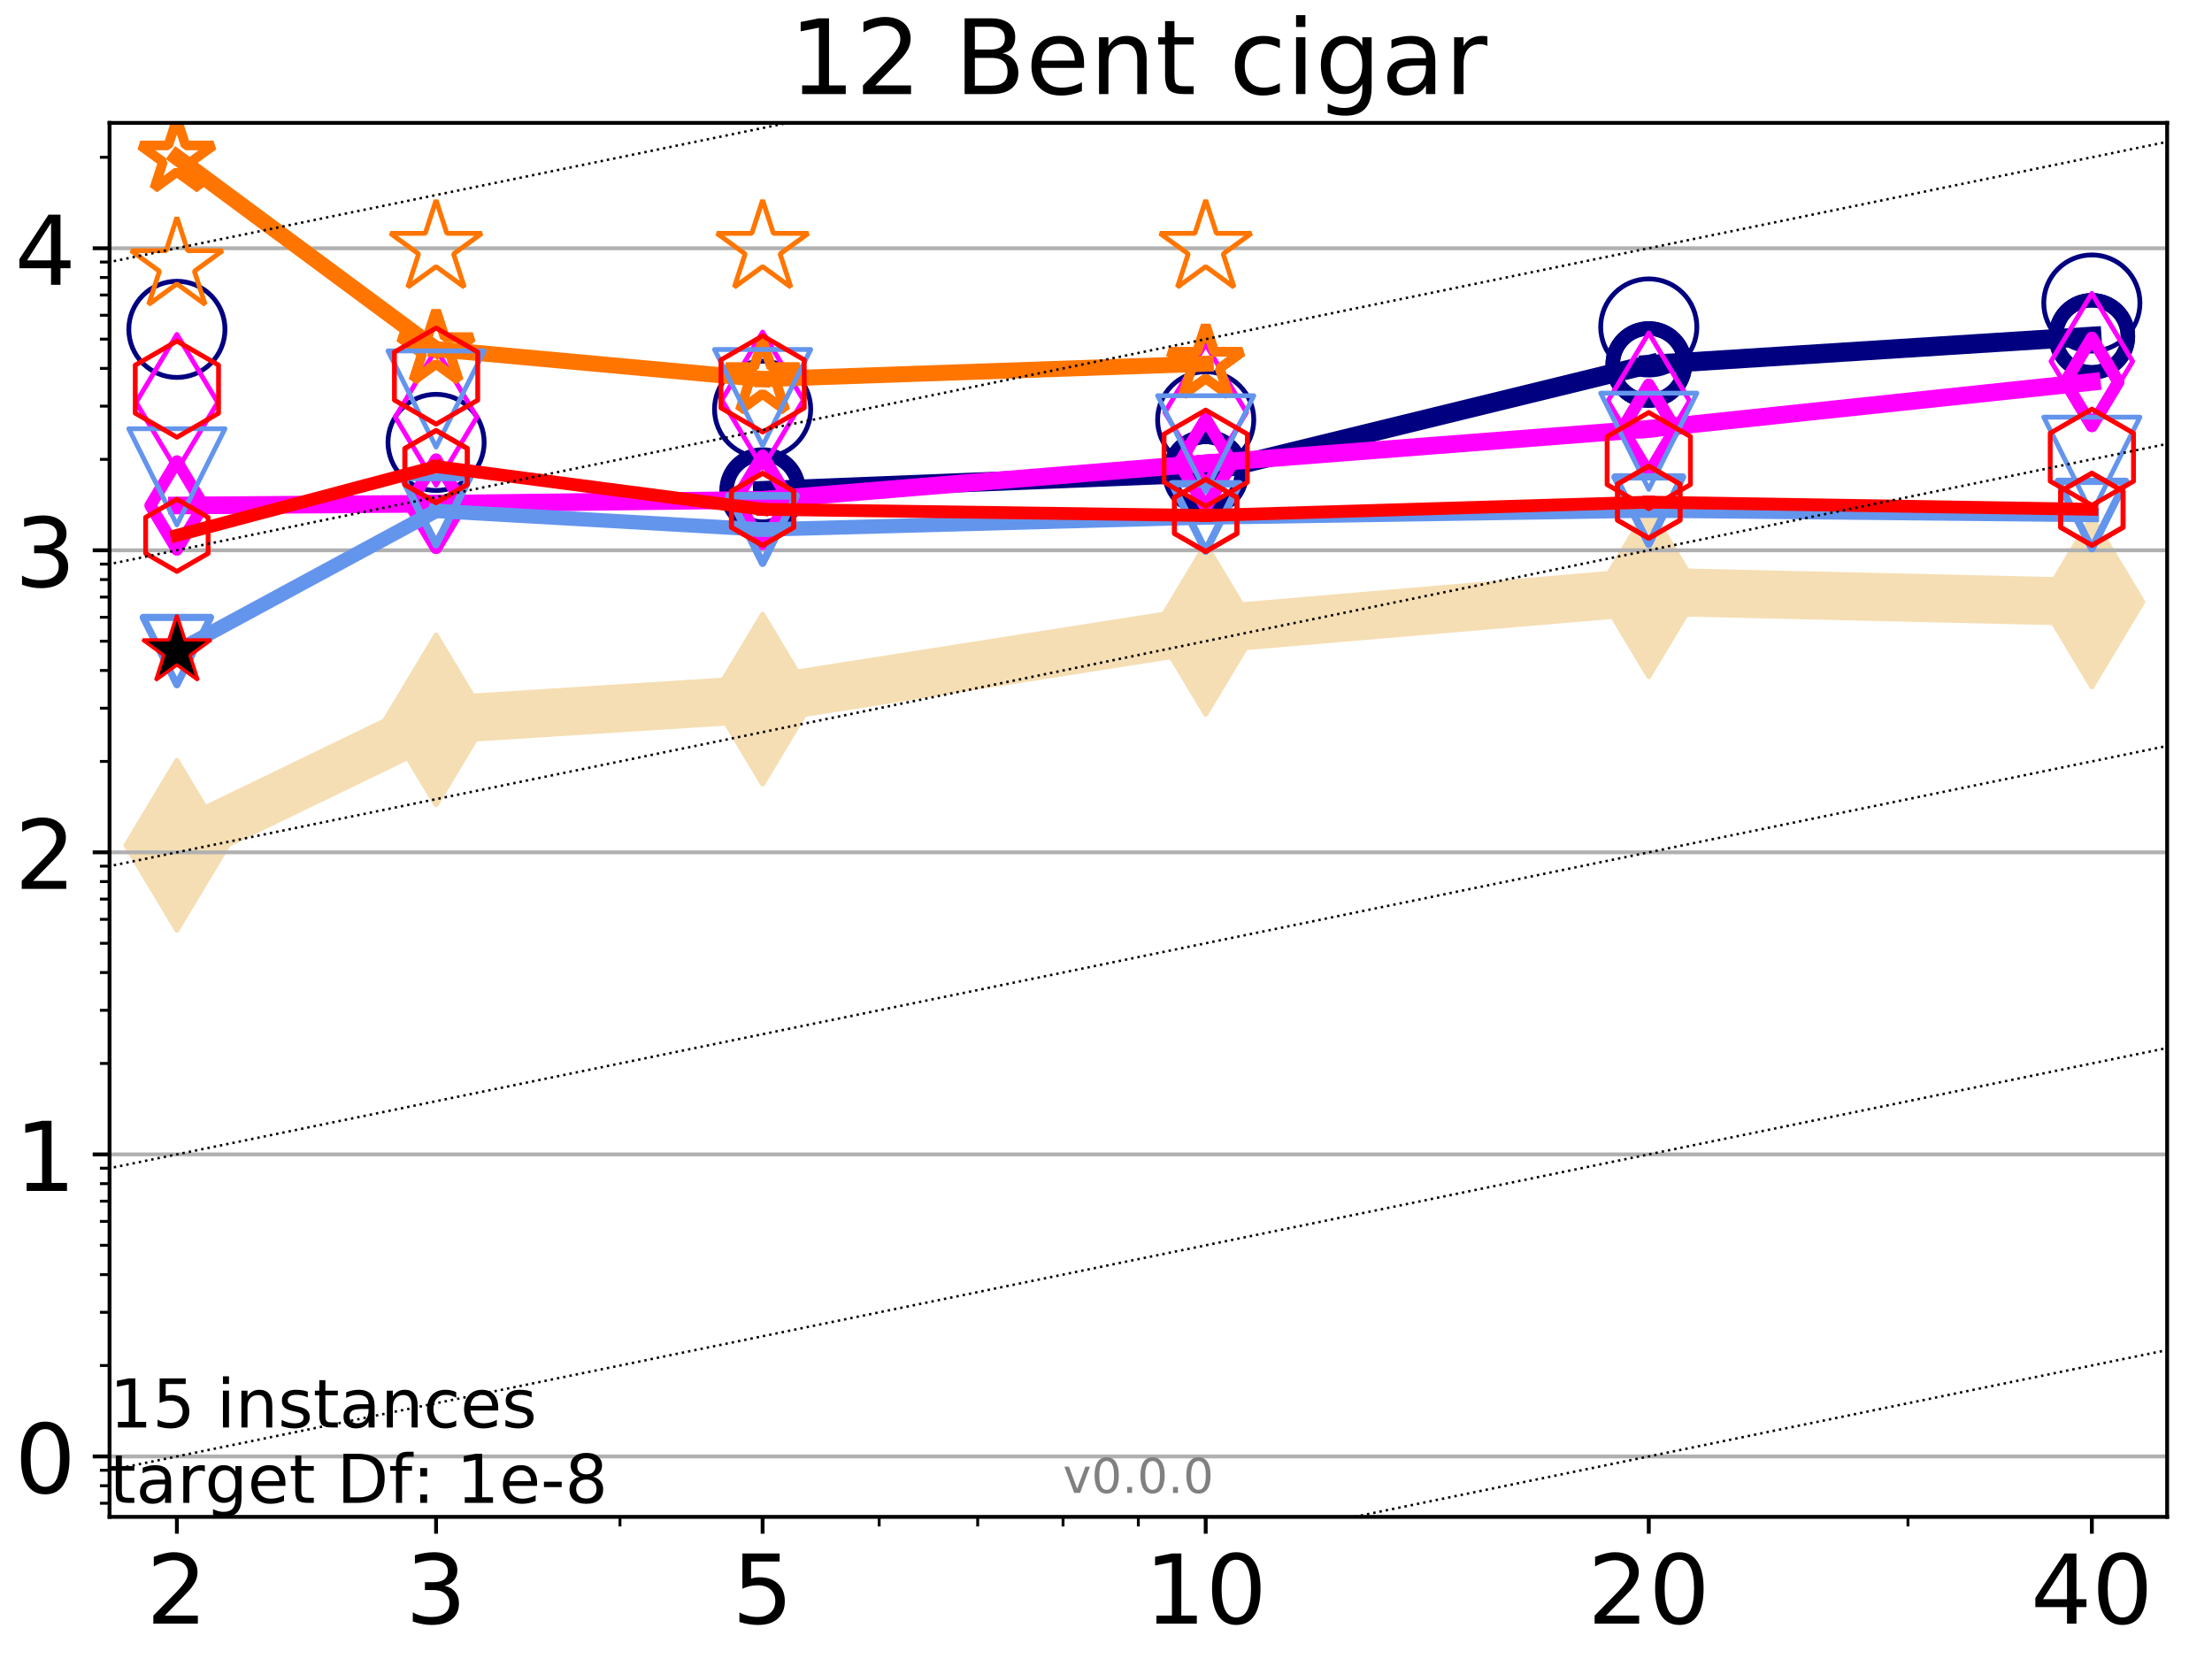 <?xml version="1.0" encoding="utf-8" standalone="no"?>
<!DOCTYPE svg PUBLIC "-//W3C//DTD SVG 1.1//EN"
  "http://www.w3.org/Graphics/SVG/1.1/DTD/svg11.dtd">
<!-- Created with matplotlib (http://matplotlib.org/) -->
<svg height="345pt" version="1.1" viewBox="0 0 460 345" width="460pt" xmlns="http://www.w3.org/2000/svg" xmlns:xlink="http://www.w3.org/1999/xlink">
 <defs>
  <style type="text/css">
*{stroke-linecap:butt;stroke-linejoin:round;}
  </style>
 </defs>
 <g id="figure_1">
  <g id="patch_1">
   <path d="M 0 345.6 
L 460.8 345.6 
L 460.8 0 
L 0 0 
z
" style="fill:#ffffff;"/>
  </g>
  <g id="axes_1">
   <g id="patch_2">
    <path d="M 22.78 315.44 
L 450.672 315.44 
L 450.672 25.56 
L 22.78 25.56 
z
" style="fill:#ffffff;"/>
   </g>
   <g id="line2d_1">
    <path clip-path="url(#p81ab1d622a)" d="M 36.786 175.788 
L 90.685 149.719 
L 158.59 145.399 
L 250.732 130.893 
L 342.873 123.046 
L 435.015 125.186 
" style="fill:none;stroke:#f5deb3;stroke-linecap:square;stroke-width:10;"/>
    <defs>
     <path d="M -0 17.678 
L 10.607 0 
L 0 -17.678 
L -10.607 -0 
z
" id="mdbc4d6010d" style="stroke:#f5deb3;stroke-linejoin:miter;"/>
    </defs>
    <g clip-path="url(#p81ab1d622a)">
     <use style="fill:#f5deb3;stroke:#f5deb3;stroke-linejoin:miter;" x="36.786" xlink:href="#mdbc4d6010d" y="175.788"/>
     <use style="fill:#f5deb3;stroke:#f5deb3;stroke-linejoin:miter;" x="90.685" xlink:href="#mdbc4d6010d" y="149.719"/>
     <use style="fill:#f5deb3;stroke:#f5deb3;stroke-linejoin:miter;" x="158.59" xlink:href="#mdbc4d6010d" y="145.399"/>
     <use style="fill:#f5deb3;stroke:#f5deb3;stroke-linejoin:miter;" x="250.732" xlink:href="#mdbc4d6010d" y="130.893"/>
     <use style="fill:#f5deb3;stroke:#f5deb3;stroke-linejoin:miter;" x="342.873" xlink:href="#mdbc4d6010d" y="123.046"/>
     <use style="fill:#f5deb3;stroke:#f5deb3;stroke-linejoin:miter;" x="435.015" xlink:href="#mdbc4d6010d" y="125.186"/>
    </g>
   </g>
   <g id="matplotlib.axis_1">
    <g id="xtick_1">
     <g id="line2d_2">
      <defs>
       <path d="M 0 0 
L 0 3.5 
" id="m44503f03d6" style="stroke:#000000;stroke-width:0.8;"/>
      </defs>
      <g>
       <use style="stroke:#000000;stroke-width:0.8;" x="36.786" xlink:href="#m44503f03d6" y="315.44"/>
      </g>
     </g>
     <g id="text_1">
      <!-- 2 -->
      <defs>
       <path d="M 19.188 8.297 
L 53.609 8.297 
L 53.609 0 
L 7.328 0 
L 7.328 8.297 
Q 12.938 14.109 22.625 23.891 
Q 32.328 33.688 34.812 36.531 
Q 39.547 41.844 41.422 45.531 
Q 43.312 49.219 43.312 52.781 
Q 43.312 58.594 39.234 62.25 
Q 35.156 65.922 28.609 65.922 
Q 23.969 65.922 18.812 64.312 
Q 13.672 62.703 7.812 59.422 
L 7.812 69.391 
Q 13.766 71.781 18.938 73 
Q 24.125 74.219 28.422 74.219 
Q 39.75 74.219 46.484 68.547 
Q 53.219 62.891 53.219 53.422 
Q 53.219 48.922 51.531 44.891 
Q 49.859 40.875 45.406 35.406 
Q 44.188 33.984 37.641 27.219 
Q 31.109 20.453 19.188 8.297 
z
" id="DejaVuSans-32"/>
      </defs>
      <g transform="translate(30.423 337.637)scale(0.2 -0.2)">
       <use xlink:href="#DejaVuSans-32"/>
      </g>
     </g>
    </g>
    <g id="xtick_2">
     <g id="line2d_3">
      <g>
       <use style="stroke:#000000;stroke-width:0.8;" x="90.685" xlink:href="#m44503f03d6" y="315.44"/>
      </g>
     </g>
     <g id="text_2">
      <!-- 3 -->
      <defs>
       <path d="M 40.578 39.312 
Q 47.656 37.797 51.625 33 
Q 55.609 28.219 55.609 21.188 
Q 55.609 10.406 48.188 4.484 
Q 40.766 -1.422 27.094 -1.422 
Q 22.516 -1.422 17.656 -0.516 
Q 12.797 0.391 7.625 2.203 
L 7.625 11.719 
Q 11.719 9.328 16.594 8.109 
Q 21.484 6.891 26.812 6.891 
Q 36.078 6.891 40.938 10.547 
Q 45.797 14.203 45.797 21.188 
Q 45.797 27.641 41.281 31.266 
Q 36.766 34.906 28.719 34.906 
L 20.219 34.906 
L 20.219 43.016 
L 29.109 43.016 
Q 36.375 43.016 40.234 45.922 
Q 44.094 48.828 44.094 54.297 
Q 44.094 59.906 40.109 62.906 
Q 36.141 65.922 28.719 65.922 
Q 24.656 65.922 20.016 65.031 
Q 15.375 64.156 9.812 62.312 
L 9.812 71.094 
Q 15.438 72.656 20.344 73.438 
Q 25.25 74.219 29.594 74.219 
Q 40.828 74.219 47.359 69.109 
Q 53.906 64.016 53.906 55.328 
Q 53.906 49.266 50.438 45.094 
Q 46.969 40.922 40.578 39.312 
z
" id="DejaVuSans-33"/>
      </defs>
      <g transform="translate(84.323 337.637)scale(0.2 -0.2)">
       <use xlink:href="#DejaVuSans-33"/>
      </g>
     </g>
    </g>
    <g id="xtick_3">
     <g id="line2d_4">
      <g>
       <use style="stroke:#000000;stroke-width:0.8;" x="158.59" xlink:href="#m44503f03d6" y="315.44"/>
      </g>
     </g>
     <g id="text_3">
      <!-- 5 -->
      <defs>
       <path d="M 10.797 72.906 
L 49.516 72.906 
L 49.516 64.594 
L 19.828 64.594 
L 19.828 46.734 
Q 21.969 47.469 24.109 47.828 
Q 26.266 48.188 28.422 48.188 
Q 40.625 48.188 47.75 41.5 
Q 54.891 34.812 54.891 23.391 
Q 54.891 11.625 47.562 5.094 
Q 40.234 -1.422 26.906 -1.422 
Q 22.312 -1.422 17.547 -0.641 
Q 12.797 0.141 7.719 1.703 
L 7.719 11.625 
Q 12.109 9.234 16.797 8.062 
Q 21.484 6.891 26.703 6.891 
Q 35.156 6.891 40.078 11.328 
Q 45.016 15.766 45.016 23.391 
Q 45.016 31 40.078 35.438 
Q 35.156 39.891 26.703 39.891 
Q 22.75 39.891 18.812 39.016 
Q 14.891 38.141 10.797 36.281 
z
" id="DejaVuSans-35"/>
      </defs>
      <g transform="translate(152.228 337.637)scale(0.2 -0.2)">
       <use xlink:href="#DejaVuSans-35"/>
      </g>
     </g>
    </g>
    <g id="xtick_4">
     <g id="line2d_5">
      <g>
       <use style="stroke:#000000;stroke-width:0.8;" x="250.732" xlink:href="#m44503f03d6" y="315.44"/>
      </g>
     </g>
     <g id="text_4">
      <!-- 10 -->
      <defs>
       <path d="M 12.406 8.297 
L 28.516 8.297 
L 28.516 63.922 
L 10.984 60.406 
L 10.984 69.391 
L 28.422 72.906 
L 38.281 72.906 
L 38.281 8.297 
L 54.391 8.297 
L 54.391 0 
L 12.406 0 
z
" id="DejaVuSans-31"/>
       <path d="M 31.781 66.406 
Q 24.172 66.406 20.328 58.906 
Q 16.5 51.422 16.5 36.375 
Q 16.5 21.391 20.328 13.891 
Q 24.172 6.391 31.781 6.391 
Q 39.453 6.391 43.281 13.891 
Q 47.125 21.391 47.125 36.375 
Q 47.125 51.422 43.281 58.906 
Q 39.453 66.406 31.781 66.406 
z
M 31.781 74.219 
Q 44.047 74.219 50.516 64.516 
Q 56.984 54.828 56.984 36.375 
Q 56.984 17.969 50.516 8.266 
Q 44.047 -1.422 31.781 -1.422 
Q 19.531 -1.422 13.062 8.266 
Q 6.594 17.969 6.594 36.375 
Q 6.594 54.828 13.062 64.516 
Q 19.531 74.219 31.781 74.219 
z
" id="DejaVuSans-30"/>
      </defs>
      <g transform="translate(238.007 337.637)scale(0.2 -0.2)">
       <use xlink:href="#DejaVuSans-31"/>
       <use x="63.623" xlink:href="#DejaVuSans-30"/>
      </g>
     </g>
    </g>
    <g id="xtick_5">
     <g id="line2d_6">
      <g>
       <use style="stroke:#000000;stroke-width:0.8;" x="342.873" xlink:href="#m44503f03d6" y="315.44"/>
      </g>
     </g>
     <g id="text_5">
      <!-- 20 -->
      <g transform="translate(330.148 337.637)scale(0.2 -0.2)">
       <use xlink:href="#DejaVuSans-32"/>
       <use x="63.623" xlink:href="#DejaVuSans-30"/>
      </g>
     </g>
    </g>
    <g id="xtick_6">
     <g id="line2d_7">
      <g>
       <use style="stroke:#000000;stroke-width:0.8;" x="435.015" xlink:href="#m44503f03d6" y="315.44"/>
      </g>
     </g>
     <g id="text_6">
      <!-- 40 -->
      <defs>
       <path d="M 37.797 64.312 
L 12.891 25.391 
L 37.797 25.391 
z
M 35.203 72.906 
L 47.609 72.906 
L 47.609 25.391 
L 58.016 25.391 
L 58.016 17.188 
L 47.609 17.188 
L 47.609 0 
L 37.797 0 
L 37.797 17.188 
L 4.891 17.188 
L 4.891 26.703 
z
" id="DejaVuSans-34"/>
      </defs>
      <g transform="translate(422.29 337.637)scale(0.2 -0.2)">
       <use xlink:href="#DejaVuSans-34"/>
       <use x="63.623" xlink:href="#DejaVuSans-30"/>
      </g>
     </g>
    </g>
    <g id="xtick_7">
     <g id="line2d_8">
      <defs>
       <path d="M 0 0 
L 0 2 
" id="m1014a0c74c" style="stroke:#000000;stroke-width:0.6;"/>
      </defs>
      <g>
       <use style="stroke:#000000;stroke-width:0.6;" x="36.786" xlink:href="#m1014a0c74c" y="315.44"/>
      </g>
     </g>
    </g>
    <g id="xtick_8">
     <g id="line2d_9">
      <g>
       <use style="stroke:#000000;stroke-width:0.6;" x="90.685" xlink:href="#m1014a0c74c" y="315.44"/>
      </g>
     </g>
    </g>
    <g id="xtick_9">
     <g id="line2d_10">
      <g>
       <use style="stroke:#000000;stroke-width:0.6;" x="128.927" xlink:href="#m1014a0c74c" y="315.44"/>
      </g>
     </g>
    </g>
    <g id="xtick_10">
     <g id="line2d_11">
      <g>
       <use style="stroke:#000000;stroke-width:0.6;" x="158.59" xlink:href="#m1014a0c74c" y="315.44"/>
      </g>
     </g>
    </g>
    <g id="xtick_11">
     <g id="line2d_12">
      <g>
       <use style="stroke:#000000;stroke-width:0.6;" x="182.827" xlink:href="#m1014a0c74c" y="315.44"/>
      </g>
     </g>
    </g>
    <g id="xtick_12">
     <g id="line2d_13">
      <g>
       <use style="stroke:#000000;stroke-width:0.6;" x="203.318" xlink:href="#m1014a0c74c" y="315.44"/>
      </g>
     </g>
    </g>
    <g id="xtick_13">
     <g id="line2d_14">
      <g>
       <use style="stroke:#000000;stroke-width:0.6;" x="221.069" xlink:href="#m1014a0c74c" y="315.44"/>
      </g>
     </g>
    </g>
    <g id="xtick_14">
     <g id="line2d_15">
      <g>
       <use style="stroke:#000000;stroke-width:0.6;" x="236.726" xlink:href="#m1014a0c74c" y="315.44"/>
      </g>
     </g>
    </g>
    <g id="xtick_15">
     <g id="line2d_16">
      <g>
       <use style="stroke:#000000;stroke-width:0.6;" x="342.873" xlink:href="#m1014a0c74c" y="315.44"/>
      </g>
     </g>
    </g>
    <g id="xtick_16">
     <g id="line2d_17">
      <g>
       <use style="stroke:#000000;stroke-width:0.6;" x="396.773" xlink:href="#m1014a0c74c" y="315.44"/>
      </g>
     </g>
    </g>
    <g id="xtick_17">
     <g id="line2d_18">
      <g>
       <use style="stroke:#000000;stroke-width:0.6;" x="435.015" xlink:href="#m1014a0c74c" y="315.44"/>
      </g>
     </g>
    </g>
   </g>
   <g id="matplotlib.axis_2">
    <g id="ytick_1">
     <g id="line2d_19">
      <path clip-path="url(#p81ab1d622a)" d="M 22.78 302.877 
L 450.672 302.877 
" style="fill:none;stroke:#b0b0b0;stroke-linecap:square;stroke-width:0.8;"/>
     </g>
     <g id="line2d_20">
      <defs>
       <path d="M 0 0 
L -3.5 0 
" id="mda1c2b6473" style="stroke:#000000;stroke-width:0.8;"/>
      </defs>
      <g>
       <use style="stroke:#000000;stroke-width:0.8;" x="22.78" xlink:href="#mda1c2b6473" y="302.877"/>
      </g>
     </g>
     <g id="text_7">
      <!-- 0 -->
      <g transform="translate(3.055 310.476)scale(0.2 -0.2)">
       <use xlink:href="#DejaVuSans-30"/>
      </g>
     </g>
    </g>
    <g id="ytick_2">
     <g id="line2d_21">
      <path clip-path="url(#p81ab1d622a)" d="M 22.78 240.063 
L 450.672 240.063 
" style="fill:none;stroke:#b0b0b0;stroke-linecap:square;stroke-width:0.8;"/>
     </g>
     <g id="line2d_22">
      <g>
       <use style="stroke:#000000;stroke-width:0.8;" x="22.78" xlink:href="#mda1c2b6473" y="240.063"/>
      </g>
     </g>
     <g id="text_8">
      <!-- 1 -->
      <g transform="translate(3.055 247.661)scale(0.2 -0.2)">
       <use xlink:href="#DejaVuSans-31"/>
      </g>
     </g>
    </g>
    <g id="ytick_3">
     <g id="line2d_23">
      <path clip-path="url(#p81ab1d622a)" d="M 22.78 177.249 
L 450.672 177.249 
" style="fill:none;stroke:#b0b0b0;stroke-linecap:square;stroke-width:0.8;"/>
     </g>
     <g id="line2d_24">
      <g>
       <use style="stroke:#000000;stroke-width:0.8;" x="22.78" xlink:href="#mda1c2b6473" y="177.249"/>
      </g>
     </g>
     <g id="text_9">
      <!-- 2 -->
      <g transform="translate(3.055 184.847)scale(0.2 -0.2)">
       <use xlink:href="#DejaVuSans-32"/>
      </g>
     </g>
    </g>
    <g id="ytick_4">
     <g id="line2d_25">
      <path clip-path="url(#p81ab1d622a)" d="M 22.78 114.434 
L 450.672 114.434 
" style="fill:none;stroke:#b0b0b0;stroke-linecap:square;stroke-width:0.8;"/>
     </g>
     <g id="line2d_26">
      <g>
       <use style="stroke:#000000;stroke-width:0.8;" x="22.78" xlink:href="#mda1c2b6473" y="114.434"/>
      </g>
     </g>
     <g id="text_10">
      <!-- 3 -->
      <g transform="translate(3.055 122.033)scale(0.2 -0.2)">
       <use xlink:href="#DejaVuSans-33"/>
      </g>
     </g>
    </g>
    <g id="ytick_5">
     <g id="line2d_27">
      <path clip-path="url(#p81ab1d622a)" d="M 22.78 51.62 
L 450.672 51.62 
" style="fill:none;stroke:#b0b0b0;stroke-linecap:square;stroke-width:0.8;"/>
     </g>
     <g id="line2d_28">
      <g>
       <use style="stroke:#000000;stroke-width:0.8;" x="22.78" xlink:href="#mda1c2b6473" y="51.62"/>
      </g>
     </g>
     <g id="text_11">
      <!-- 4 -->
      <g transform="translate(3.055 59.219)scale(0.2 -0.2)">
       <use xlink:href="#DejaVuSans-34"/>
      </g>
     </g>
    </g>
    <g id="ytick_6">
     <g id="line2d_29">
      <defs>
       <path d="M 0 0 
L -2 0 
" id="mdcd2216f30" style="stroke:#000000;stroke-width:0.6;"/>
      </defs>
      <g>
       <use style="stroke:#000000;stroke-width:0.6;" x="22.78" xlink:href="#mdcd2216f30" y="312.607"/>
      </g>
     </g>
    </g>
    <g id="ytick_7">
     <g id="line2d_30">
      <g>
       <use style="stroke:#000000;stroke-width:0.6;" x="22.78" xlink:href="#mdcd2216f30" y="308.964"/>
      </g>
     </g>
    </g>
    <g id="ytick_8">
     <g id="line2d_31">
      <g>
       <use style="stroke:#000000;stroke-width:0.6;" x="22.78" xlink:href="#mdcd2216f30" y="305.751"/>
      </g>
     </g>
    </g>
    <g id="ytick_9">
     <g id="line2d_32">
      <g>
       <use style="stroke:#000000;stroke-width:0.6;" x="22.78" xlink:href="#mdcd2216f30" y="283.968"/>
      </g>
     </g>
    </g>
    <g id="ytick_10">
     <g id="line2d_33">
      <g>
       <use style="stroke:#000000;stroke-width:0.6;" x="22.78" xlink:href="#mdcd2216f30" y="272.907"/>
      </g>
     </g>
    </g>
    <g id="ytick_11">
     <g id="line2d_34">
      <g>
       <use style="stroke:#000000;stroke-width:0.6;" x="22.78" xlink:href="#mdcd2216f30" y="265.059"/>
      </g>
     </g>
    </g>
    <g id="ytick_12">
     <g id="line2d_35">
      <g>
       <use style="stroke:#000000;stroke-width:0.6;" x="22.78" xlink:href="#mdcd2216f30" y="258.972"/>
      </g>
     </g>
    </g>
    <g id="ytick_13">
     <g id="line2d_36">
      <g>
       <use style="stroke:#000000;stroke-width:0.6;" x="22.78" xlink:href="#mdcd2216f30" y="253.998"/>
      </g>
     </g>
    </g>
    <g id="ytick_14">
     <g id="line2d_37">
      <g>
       <use style="stroke:#000000;stroke-width:0.6;" x="22.78" xlink:href="#mdcd2216f30" y="249.793"/>
      </g>
     </g>
    </g>
    <g id="ytick_15">
     <g id="line2d_38">
      <g>
       <use style="stroke:#000000;stroke-width:0.6;" x="22.78" xlink:href="#mdcd2216f30" y="246.15"/>
      </g>
     </g>
    </g>
    <g id="ytick_16">
     <g id="line2d_39">
      <g>
       <use style="stroke:#000000;stroke-width:0.6;" x="22.78" xlink:href="#mdcd2216f30" y="242.937"/>
      </g>
     </g>
    </g>
    <g id="ytick_17">
     <g id="line2d_40">
      <g>
       <use style="stroke:#000000;stroke-width:0.6;" x="22.78" xlink:href="#mdcd2216f30" y="221.154"/>
      </g>
     </g>
    </g>
    <g id="ytick_18">
     <g id="line2d_41">
      <g>
       <use style="stroke:#000000;stroke-width:0.6;" x="22.78" xlink:href="#mdcd2216f30" y="210.093"/>
      </g>
     </g>
    </g>
    <g id="ytick_19">
     <g id="line2d_42">
      <g>
       <use style="stroke:#000000;stroke-width:0.6;" x="22.78" xlink:href="#mdcd2216f30" y="202.245"/>
      </g>
     </g>
    </g>
    <g id="ytick_20">
     <g id="line2d_43">
      <g>
       <use style="stroke:#000000;stroke-width:0.6;" x="22.78" xlink:href="#mdcd2216f30" y="196.158"/>
      </g>
     </g>
    </g>
    <g id="ytick_21">
     <g id="line2d_44">
      <g>
       <use style="stroke:#000000;stroke-width:0.6;" x="22.78" xlink:href="#mdcd2216f30" y="191.184"/>
      </g>
     </g>
    </g>
    <g id="ytick_22">
     <g id="line2d_45">
      <g>
       <use style="stroke:#000000;stroke-width:0.6;" x="22.78" xlink:href="#mdcd2216f30" y="186.979"/>
      </g>
     </g>
    </g>
    <g id="ytick_23">
     <g id="line2d_46">
      <g>
       <use style="stroke:#000000;stroke-width:0.6;" x="22.78" xlink:href="#mdcd2216f30" y="183.336"/>
      </g>
     </g>
    </g>
    <g id="ytick_24">
     <g id="line2d_47">
      <g>
       <use style="stroke:#000000;stroke-width:0.6;" x="22.78" xlink:href="#mdcd2216f30" y="180.123"/>
      </g>
     </g>
    </g>
    <g id="ytick_25">
     <g id="line2d_48">
      <g>
       <use style="stroke:#000000;stroke-width:0.6;" x="22.78" xlink:href="#mdcd2216f30" y="158.34"/>
      </g>
     </g>
    </g>
    <g id="ytick_26">
     <g id="line2d_49">
      <g>
       <use style="stroke:#000000;stroke-width:0.6;" x="22.78" xlink:href="#mdcd2216f30" y="147.279"/>
      </g>
     </g>
    </g>
    <g id="ytick_27">
     <g id="line2d_50">
      <g>
       <use style="stroke:#000000;stroke-width:0.6;" x="22.78" xlink:href="#mdcd2216f30" y="139.431"/>
      </g>
     </g>
    </g>
    <g id="ytick_28">
     <g id="line2d_51">
      <g>
       <use style="stroke:#000000;stroke-width:0.6;" x="22.78" xlink:href="#mdcd2216f30" y="133.343"/>
      </g>
     </g>
    </g>
    <g id="ytick_29">
     <g id="line2d_52">
      <g>
       <use style="stroke:#000000;stroke-width:0.6;" x="22.78" xlink:href="#mdcd2216f30" y="128.37"/>
      </g>
     </g>
    </g>
    <g id="ytick_30">
     <g id="line2d_53">
      <g>
       <use style="stroke:#000000;stroke-width:0.6;" x="22.78" xlink:href="#mdcd2216f30" y="124.164"/>
      </g>
     </g>
    </g>
    <g id="ytick_31">
     <g id="line2d_54">
      <g>
       <use style="stroke:#000000;stroke-width:0.6;" x="22.78" xlink:href="#mdcd2216f30" y="120.522"/>
      </g>
     </g>
    </g>
    <g id="ytick_32">
     <g id="line2d_55">
      <g>
       <use style="stroke:#000000;stroke-width:0.6;" x="22.78" xlink:href="#mdcd2216f30" y="117.309"/>
      </g>
     </g>
    </g>
    <g id="ytick_33">
     <g id="line2d_56">
      <g>
       <use style="stroke:#000000;stroke-width:0.6;" x="22.78" xlink:href="#mdcd2216f30" y="95.525"/>
      </g>
     </g>
    </g>
    <g id="ytick_34">
     <g id="line2d_57">
      <g>
       <use style="stroke:#000000;stroke-width:0.6;" x="22.78" xlink:href="#mdcd2216f30" y="84.464"/>
      </g>
     </g>
    </g>
    <g id="ytick_35">
     <g id="line2d_58">
      <g>
       <use style="stroke:#000000;stroke-width:0.6;" x="22.78" xlink:href="#mdcd2216f30" y="76.616"/>
      </g>
     </g>
    </g>
    <g id="ytick_36">
     <g id="line2d_59">
      <g>
       <use style="stroke:#000000;stroke-width:0.6;" x="22.78" xlink:href="#mdcd2216f30" y="70.529"/>
      </g>
     </g>
    </g>
    <g id="ytick_37">
     <g id="line2d_60">
      <g>
       <use style="stroke:#000000;stroke-width:0.6;" x="22.78" xlink:href="#mdcd2216f30" y="65.555"/>
      </g>
     </g>
    </g>
    <g id="ytick_38">
     <g id="line2d_61">
      <g>
       <use style="stroke:#000000;stroke-width:0.6;" x="22.78" xlink:href="#mdcd2216f30" y="61.35"/>
      </g>
     </g>
    </g>
    <g id="ytick_39">
     <g id="line2d_62">
      <g>
       <use style="stroke:#000000;stroke-width:0.6;" x="22.78" xlink:href="#mdcd2216f30" y="57.707"/>
      </g>
     </g>
    </g>
    <g id="ytick_40">
     <g id="line2d_63">
      <g>
       <use style="stroke:#000000;stroke-width:0.6;" x="22.78" xlink:href="#mdcd2216f30" y="54.494"/>
      </g>
     </g>
    </g>
    <g id="ytick_41">
     <g id="line2d_64">
      <g>
       <use style="stroke:#000000;stroke-width:0.6;" x="22.78" xlink:href="#mdcd2216f30" y="32.711"/>
      </g>
     </g>
    </g>
   </g>
   <g id="line2d_65">
    <path clip-path="url(#p81ab1d622a)" d="M 158.59 102.026 
L 250.732 98.338 
" style="fill:none;stroke:#000080;stroke-linecap:square;stroke-width:4;"/>
    <defs>
     <path d="M 0 7.5 
C 1.989 7.5 3.897 6.71 5.303 5.303 
C 6.71 3.897 7.5 1.989 7.5 0 
C 7.5 -1.989 6.71 -3.897 5.303 -5.303 
C 3.897 -6.71 1.989 -7.5 0 -7.5 
C -1.989 -7.5 -3.897 -6.71 -5.303 -5.303 
C -6.71 -3.897 -7.5 -1.989 -7.5 0 
C -7.5 1.989 -6.71 3.897 -5.303 5.303 
C -3.897 6.71 -1.989 7.5 0 7.5 
z
" id="m5521d8ee89" style="stroke:#000080;stroke-width:3;"/>
    </defs>
    <g clip-path="url(#p81ab1d622a)">
     <use style="fill:none;stroke:#000080;stroke-width:3;" x="158.59" xlink:href="#m5521d8ee89" y="102.026"/>
     <use style="fill:none;stroke:#000080;stroke-width:3;" x="250.732" xlink:href="#m5521d8ee89" y="98.338"/>
    </g>
   </g>
   <g id="line2d_66">
    <path clip-path="url(#p81ab1d622a)" d="M 250.732 98.338 
L 342.873 75.806 
" style="fill:none;stroke:#000080;stroke-linecap:square;stroke-width:4;"/>
    <g clip-path="url(#p81ab1d622a)">
     <use style="fill:none;stroke:#000080;stroke-width:3;" x="250.732" xlink:href="#m5521d8ee89" y="98.338"/>
     <use style="fill:none;stroke:#000080;stroke-width:3;" x="342.873" xlink:href="#m5521d8ee89" y="75.806"/>
    </g>
   </g>
   <g id="line2d_67">
    <path clip-path="url(#p81ab1d622a)" d="M 342.873 75.806 
L 435.015 69.943 
" style="fill:none;stroke:#000080;stroke-linecap:square;stroke-width:4;"/>
    <g clip-path="url(#p81ab1d622a)">
     <use style="fill:none;stroke:#000080;stroke-width:3;" x="342.873" xlink:href="#m5521d8ee89" y="75.806"/>
     <use style="fill:none;stroke:#000080;stroke-width:3;" x="435.015" xlink:href="#m5521d8ee89" y="69.943"/>
    </g>
   </g>
   <g id="line2d_68">
    <path clip-path="url(#p81ab1d622a)" d="M 435.015 69.943 
" style="fill:none;stroke:#000080;stroke-linecap:square;stroke-width:4;"/>
    <g clip-path="url(#p81ab1d622a)">
     <use style="fill:none;stroke:#000080;stroke-width:3;" x="435.015" xlink:href="#m5521d8ee89" y="69.943"/>
    </g>
   </g>
   <g id="line2d_69"/>
   <g id="line2d_70">
    <defs>
     <path d="M 0 10 
C 2.652 10 5.196 8.946 7.071 7.071 
C 8.946 5.196 10 2.652 10 0 
C 10 -2.652 8.946 -5.196 7.071 -7.071 
C 5.196 -8.946 2.652 -10 0 -10 
C -2.652 -10 -5.196 -8.946 -7.071 -7.071 
C -8.946 -5.196 -10 -2.652 -10 0 
C -10 2.652 -8.946 5.196 -7.071 7.071 
C -5.196 8.946 -2.652 10 0 10 
z
" id="me369f0ec2a" style="stroke:#000080;"/>
    </defs>
    <g clip-path="url(#p81ab1d622a)">
     <use style="fill:none;stroke:#000080;" x="36.786" xlink:href="#me369f0ec2a" y="68.49"/>
     <use style="fill:none;stroke:#000080;" x="90.685" xlink:href="#me369f0ec2a" y="91.999"/>
     <use style="fill:none;stroke:#000080;" x="158.59" xlink:href="#me369f0ec2a" y="85.105"/>
     <use style="fill:none;stroke:#000080;" x="250.732" xlink:href="#me369f0ec2a" y="87.295"/>
     <use style="fill:none;stroke:#000080;" x="342.873" xlink:href="#me369f0ec2a" y="67.996"/>
     <use style="fill:none;stroke:#000080;" x="435.015" xlink:href="#me369f0ec2a" y="63.014"/>
    </g>
   </g>
   <g id="line2d_71">
    <path clip-path="url(#p81ab1d622a)" d="M 36.786 105.12 
L 90.685 104.754 
" style="fill:none;stroke:#ff00ff;stroke-linecap:square;stroke-width:3.667;"/>
    <defs>
     <path d="M -0 9.192 
L 5.515 0 
L 0 -9.192 
L -5.515 -0 
z
" id="m67812d5305" style="stroke:#ff00ff;stroke-linejoin:miter;stroke-width:2.5;"/>
    </defs>
    <g clip-path="url(#p81ab1d622a)">
     <use style="fill:none;stroke:#ff00ff;stroke-linejoin:miter;stroke-width:2.5;" x="36.786" xlink:href="#m67812d5305" y="105.12"/>
     <use style="fill:none;stroke:#ff00ff;stroke-linejoin:miter;stroke-width:2.5;" x="90.685" xlink:href="#m67812d5305" y="104.754"/>
    </g>
   </g>
   <g id="line2d_72">
    <path clip-path="url(#p81ab1d622a)" d="M 90.685 104.754 
L 158.59 103.944 
" style="fill:none;stroke:#ff00ff;stroke-linecap:square;stroke-width:3.667;"/>
    <g clip-path="url(#p81ab1d622a)">
     <use style="fill:none;stroke:#ff00ff;stroke-linejoin:miter;stroke-width:2.5;" x="90.685" xlink:href="#m67812d5305" y="104.754"/>
     <use style="fill:none;stroke:#ff00ff;stroke-linejoin:miter;stroke-width:2.5;" x="158.59" xlink:href="#m67812d5305" y="103.944"/>
    </g>
   </g>
   <g id="line2d_73">
    <path clip-path="url(#p81ab1d622a)" d="M 158.59 103.944 
L 250.732 96.342 
" style="fill:none;stroke:#ff00ff;stroke-linecap:square;stroke-width:3.667;"/>
    <g clip-path="url(#p81ab1d622a)">
     <use style="fill:none;stroke:#ff00ff;stroke-linejoin:miter;stroke-width:2.5;" x="158.59" xlink:href="#m67812d5305" y="103.944"/>
     <use style="fill:none;stroke:#ff00ff;stroke-linejoin:miter;stroke-width:2.5;" x="250.732" xlink:href="#m67812d5305" y="96.342"/>
    </g>
   </g>
   <g id="line2d_74">
    <path clip-path="url(#p81ab1d622a)" d="M 250.732 96.342 
L 342.873 89.191 
" style="fill:none;stroke:#ff00ff;stroke-linecap:square;stroke-width:3.667;"/>
    <g clip-path="url(#p81ab1d622a)">
     <use style="fill:none;stroke:#ff00ff;stroke-linejoin:miter;stroke-width:2.5;" x="250.732" xlink:href="#m67812d5305" y="96.342"/>
     <use style="fill:none;stroke:#ff00ff;stroke-linejoin:miter;stroke-width:2.5;" x="342.873" xlink:href="#m67812d5305" y="89.191"/>
    </g>
   </g>
   <g id="line2d_75">
    <path clip-path="url(#p81ab1d622a)" d="M 342.873 89.191 
L 435.015 79.42 
" style="fill:none;stroke:#ff00ff;stroke-linecap:square;stroke-width:3.667;"/>
    <g clip-path="url(#p81ab1d622a)">
     <use style="fill:none;stroke:#ff00ff;stroke-linejoin:miter;stroke-width:2.5;" x="342.873" xlink:href="#m67812d5305" y="89.191"/>
     <use style="fill:none;stroke:#ff00ff;stroke-linejoin:miter;stroke-width:2.5;" x="435.015" xlink:href="#m67812d5305" y="79.42"/>
    </g>
   </g>
   <g id="line2d_76">
    <path clip-path="url(#p81ab1d622a)" d="M 435.015 79.42 
" style="fill:none;stroke:#ff00ff;stroke-linecap:square;stroke-width:3.667;"/>
    <g clip-path="url(#p81ab1d622a)">
     <use style="fill:none;stroke:#ff00ff;stroke-linejoin:miter;stroke-width:2.5;" x="435.015" xlink:href="#m67812d5305" y="79.42"/>
    </g>
   </g>
   <g id="line2d_77"/>
   <g id="line2d_78">
    <defs>
     <path d="M -0 14.142 
L 8.485 0 
L -0 -14.142 
L -8.485 -0 
z
" id="m848977f73f" style="stroke:#ff00ff;stroke-linejoin:miter;"/>
    </defs>
    <g clip-path="url(#p81ab1d622a)">
     <use style="fill:none;stroke:#ff00ff;stroke-linejoin:miter;" x="36.786" xlink:href="#m848977f73f" y="83.685"/>
     <use style="fill:none;stroke:#ff00ff;stroke-linejoin:miter;" x="90.685" xlink:href="#m848977f73f" y="86.739"/>
     <use style="fill:none;stroke:#ff00ff;stroke-linejoin:miter;" x="158.59" xlink:href="#m848977f73f" y="83.199"/>
     <use style="fill:none;stroke:#ff00ff;stroke-linejoin:miter;" x="250.732" xlink:href="#m848977f73f" y="85.756"/>
     <use style="fill:none;stroke:#ff00ff;stroke-linejoin:miter;" x="342.873" xlink:href="#m848977f73f" y="83.377"/>
     <use style="fill:none;stroke:#ff00ff;stroke-linejoin:miter;" x="435.015" xlink:href="#m848977f73f" y="75.152"/>
    </g>
   </g>
   <g id="line2d_79">
    <path clip-path="url(#p81ab1d622a)" d="M 36.786 32.714 
L 90.685 72.611 
" style="fill:none;stroke:#ff7500;stroke-linecap:square;stroke-width:3.333;"/>
    <defs>
     <path d="M 0 -8 
L -1.796 -2.472 
L -7.608 -2.472 
L -2.906 0.944 
L -4.702 6.472 
L -0 3.056 
L 4.702 6.472 
L 2.906 0.944 
L 7.608 -2.472 
L 1.796 -2.472 
z
" id="m1cd60dae38" style="stroke:#ff7500;stroke-linejoin:bevel;stroke-width:2;"/>
    </defs>
    <g clip-path="url(#p81ab1d622a)">
     <use style="fill:none;stroke:#ff7500;stroke-linejoin:bevel;stroke-width:2;" x="36.786" xlink:href="#m1cd60dae38" y="32.714"/>
     <use style="fill:none;stroke:#ff7500;stroke-linejoin:bevel;stroke-width:2;" x="90.685" xlink:href="#m1cd60dae38" y="72.611"/>
    </g>
   </g>
   <g id="line2d_80">
    <path clip-path="url(#p81ab1d622a)" d="M 90.685 72.611 
L 158.59 78.836 
" style="fill:none;stroke:#ff7500;stroke-linecap:square;stroke-width:3.333;"/>
    <g clip-path="url(#p81ab1d622a)">
     <use style="fill:none;stroke:#ff7500;stroke-linejoin:bevel;stroke-width:2;" x="90.685" xlink:href="#m1cd60dae38" y="72.611"/>
     <use style="fill:none;stroke:#ff7500;stroke-linejoin:bevel;stroke-width:2;" x="158.59" xlink:href="#m1cd60dae38" y="78.836"/>
    </g>
   </g>
   <g id="line2d_81">
    <path clip-path="url(#p81ab1d622a)" d="M 158.59 78.836 
L 250.732 75.64 
" style="fill:none;stroke:#ff7500;stroke-linecap:square;stroke-width:3.333;"/>
    <g clip-path="url(#p81ab1d622a)">
     <use style="fill:none;stroke:#ff7500;stroke-linejoin:bevel;stroke-width:2;" x="158.59" xlink:href="#m1cd60dae38" y="78.836"/>
     <use style="fill:none;stroke:#ff7500;stroke-linejoin:bevel;stroke-width:2;" x="250.732" xlink:href="#m1cd60dae38" y="75.64"/>
    </g>
   </g>
   <g id="line2d_82">
    <path clip-path="url(#p81ab1d622a)" d="M 250.732 75.64 
" style="fill:none;stroke:#ff7500;stroke-linecap:square;stroke-width:3.333;"/>
    <g clip-path="url(#p81ab1d622a)">
     <use style="fill:none;stroke:#ff7500;stroke-linejoin:bevel;stroke-width:2;" x="250.732" xlink:href="#m1cd60dae38" y="75.64"/>
    </g>
   </g>
   <g id="line2d_83"/>
   <g id="line2d_84">
    <defs>
     <path d="M 0 -10 
L -2.245 -3.09 
L -9.511 -3.09 
L -3.633 1.18 
L -5.878 8.09 
L -0 3.82 
L 5.878 8.09 
L 3.633 1.18 
L 9.511 -3.09 
L 2.245 -3.09 
z
" id="mb346c70aa5" style="stroke:#ff7500;stroke-linejoin:bevel;"/>
    </defs>
    <g clip-path="url(#p81ab1d622a)">
     <use style="fill:none;stroke:#ff7500;stroke-linejoin:bevel;" x="36.786" xlink:href="#mb346c70aa5" y="55.219"/>
     <use style="fill:none;stroke:#ff7500;stroke-linejoin:bevel;" x="90.685" xlink:href="#mb346c70aa5" y="51.62"/>
     <use style="fill:none;stroke:#ff7500;stroke-linejoin:bevel;" x="158.59" xlink:href="#mb346c70aa5" y="51.62"/>
     <use style="fill:none;stroke:#ff7500;stroke-linejoin:bevel;" x="250.732" xlink:href="#mb346c70aa5" y="51.62"/>
    </g>
   </g>
   <g id="line2d_85">
    <path clip-path="url(#p81ab1d622a)" d="M 36.786 135.396 
L 90.685 106.254 
" style="fill:none;stroke:#6495ed;stroke-linecap:square;stroke-width:3;"/>
    <defs>
     <path d="M -0 7 
L 7 -7 
L -7 -7 
z
" id="m813c6e774b" style="stroke:#6495ed;stroke-linejoin:miter;stroke-width:1.5;"/>
    </defs>
    <g clip-path="url(#p81ab1d622a)">
     <use style="fill:none;stroke:#6495ed;stroke-linejoin:miter;stroke-width:1.5;" x="36.786" xlink:href="#m813c6e774b" y="135.396"/>
     <use style="fill:none;stroke:#6495ed;stroke-linejoin:miter;stroke-width:1.5;" x="90.685" xlink:href="#m813c6e774b" y="106.254"/>
    </g>
   </g>
   <g id="line2d_86">
    <path clip-path="url(#p81ab1d622a)" d="M 90.685 106.254 
L 158.59 110.114 
" style="fill:none;stroke:#6495ed;stroke-linecap:square;stroke-width:3;"/>
    <g clip-path="url(#p81ab1d622a)">
     <use style="fill:none;stroke:#6495ed;stroke-linejoin:miter;stroke-width:1.5;" x="90.685" xlink:href="#m813c6e774b" y="106.254"/>
     <use style="fill:none;stroke:#6495ed;stroke-linejoin:miter;stroke-width:1.5;" x="158.59" xlink:href="#m813c6e774b" y="110.114"/>
    </g>
   </g>
   <g id="line2d_87">
    <path clip-path="url(#p81ab1d622a)" d="M 158.59 110.114 
L 250.732 107.613 
" style="fill:none;stroke:#6495ed;stroke-linecap:square;stroke-width:3;"/>
    <g clip-path="url(#p81ab1d622a)">
     <use style="fill:none;stroke:#6495ed;stroke-linejoin:miter;stroke-width:1.5;" x="158.59" xlink:href="#m813c6e774b" y="110.114"/>
     <use style="fill:none;stroke:#6495ed;stroke-linejoin:miter;stroke-width:1.5;" x="250.732" xlink:href="#m813c6e774b" y="107.613"/>
    </g>
   </g>
   <g id="line2d_88">
    <path clip-path="url(#p81ab1d622a)" d="M 250.732 107.613 
L 342.873 106.18 
" style="fill:none;stroke:#6495ed;stroke-linecap:square;stroke-width:3;"/>
    <g clip-path="url(#p81ab1d622a)">
     <use style="fill:none;stroke:#6495ed;stroke-linejoin:miter;stroke-width:1.5;" x="250.732" xlink:href="#m813c6e774b" y="107.613"/>
     <use style="fill:none;stroke:#6495ed;stroke-linejoin:miter;stroke-width:1.5;" x="342.873" xlink:href="#m813c6e774b" y="106.18"/>
    </g>
   </g>
   <g id="line2d_89">
    <path clip-path="url(#p81ab1d622a)" d="M 342.873 106.18 
L 435.015 107.098 
" style="fill:none;stroke:#6495ed;stroke-linecap:square;stroke-width:3;"/>
    <g clip-path="url(#p81ab1d622a)">
     <use style="fill:none;stroke:#6495ed;stroke-linejoin:miter;stroke-width:1.5;" x="342.873" xlink:href="#m813c6e774b" y="106.18"/>
     <use style="fill:none;stroke:#6495ed;stroke-linejoin:miter;stroke-width:1.5;" x="435.015" xlink:href="#m813c6e774b" y="107.098"/>
    </g>
   </g>
   <g id="line2d_90">
    <path clip-path="url(#p81ab1d622a)" d="M 435.015 107.098 
" style="fill:none;stroke:#6495ed;stroke-linecap:square;stroke-width:3;"/>
    <g clip-path="url(#p81ab1d622a)">
     <use style="fill:none;stroke:#6495ed;stroke-linejoin:miter;stroke-width:1.5;" x="435.015" xlink:href="#m813c6e774b" y="107.098"/>
    </g>
   </g>
   <g id="line2d_91"/>
   <g id="line2d_92">
    <defs>
     <path d="M -0 10 
L 10 -10 
L -10 -10 
z
" id="md5308df1cf" style="stroke:#6495ed;stroke-linejoin:miter;"/>
    </defs>
    <g clip-path="url(#p81ab1d622a)">
     <use style="fill:none;stroke:#6495ed;stroke-linejoin:miter;" x="36.786" xlink:href="#md5308df1cf" y="99.16"/>
     <use style="fill:none;stroke:#6495ed;stroke-linejoin:miter;" x="90.685" xlink:href="#md5308df1cf" y="82.972"/>
     <use style="fill:none;stroke:#6495ed;stroke-linejoin:miter;" x="158.59" xlink:href="#md5308df1cf" y="82.682"/>
     <use style="fill:none;stroke:#6495ed;stroke-linejoin:miter;" x="250.732" xlink:href="#md5308df1cf" y="92.292"/>
     <use style="fill:none;stroke:#6495ed;stroke-linejoin:miter;" x="342.873" xlink:href="#md5308df1cf" y="91.755"/>
     <use style="fill:none;stroke:#6495ed;stroke-linejoin:miter;" x="435.015" xlink:href="#md5308df1cf" y="96.751"/>
    </g>
   </g>
   <g id="line2d_93">
    <path clip-path="url(#p81ab1d622a)" d="M 36.786 111.334 
L 90.685 97.021 
" style="fill:none;stroke:#ff0000;stroke-linecap:square;stroke-width:2.667;"/>
    <defs>
     <path d="M 0 -7.5 
L -6.495 -3.75 
L -6.495 3.75 
L -0 7.5 
L 6.495 3.75 
L 6.495 -3.75 
z
" id="mc42513d83e" style="stroke:#ff0000;stroke-linejoin:miter;"/>
    </defs>
    <g clip-path="url(#p81ab1d622a)">
     <use style="fill:none;stroke:#ff0000;stroke-linejoin:miter;" x="36.786" xlink:href="#mc42513d83e" y="111.334"/>
     <use style="fill:none;stroke:#ff0000;stroke-linejoin:miter;" x="90.685" xlink:href="#mc42513d83e" y="97.021"/>
    </g>
   </g>
   <g id="line2d_94">
    <path clip-path="url(#p81ab1d622a)" d="M 90.685 97.021 
L 158.59 105.915 
" style="fill:none;stroke:#ff0000;stroke-linecap:square;stroke-width:2.667;"/>
    <g clip-path="url(#p81ab1d622a)">
     <use style="fill:none;stroke:#ff0000;stroke-linejoin:miter;" x="90.685" xlink:href="#mc42513d83e" y="97.021"/>
     <use style="fill:none;stroke:#ff0000;stroke-linejoin:miter;" x="158.59" xlink:href="#mc42513d83e" y="105.915"/>
    </g>
   </g>
   <g id="line2d_95">
    <path clip-path="url(#p81ab1d622a)" d="M 158.59 105.915 
L 250.732 107.2 
" style="fill:none;stroke:#ff0000;stroke-linecap:square;stroke-width:2.667;"/>
    <g clip-path="url(#p81ab1d622a)">
     <use style="fill:none;stroke:#ff0000;stroke-linejoin:miter;" x="158.59" xlink:href="#mc42513d83e" y="105.915"/>
     <use style="fill:none;stroke:#ff0000;stroke-linejoin:miter;" x="250.732" xlink:href="#mc42513d83e" y="107.2"/>
    </g>
   </g>
   <g id="line2d_96">
    <path clip-path="url(#p81ab1d622a)" d="M 250.732 107.2 
L 342.873 104.429 
" style="fill:none;stroke:#ff0000;stroke-linecap:square;stroke-width:2.667;"/>
    <g clip-path="url(#p81ab1d622a)">
     <use style="fill:none;stroke:#ff0000;stroke-linejoin:miter;" x="250.732" xlink:href="#mc42513d83e" y="107.2"/>
     <use style="fill:none;stroke:#ff0000;stroke-linejoin:miter;" x="342.873" xlink:href="#mc42513d83e" y="104.429"/>
    </g>
   </g>
   <g id="line2d_97">
    <path clip-path="url(#p81ab1d622a)" d="M 342.873 104.429 
L 435.015 105.912 
" style="fill:none;stroke:#ff0000;stroke-linecap:square;stroke-width:2.667;"/>
    <g clip-path="url(#p81ab1d622a)">
     <use style="fill:none;stroke:#ff0000;stroke-linejoin:miter;" x="342.873" xlink:href="#mc42513d83e" y="104.429"/>
     <use style="fill:none;stroke:#ff0000;stroke-linejoin:miter;" x="435.015" xlink:href="#mc42513d83e" y="105.912"/>
    </g>
   </g>
   <g id="line2d_98">
    <path clip-path="url(#p81ab1d622a)" d="M 435.015 105.912 
" style="fill:none;stroke:#ff0000;stroke-linecap:square;stroke-width:2.667;"/>
    <g clip-path="url(#p81ab1d622a)">
     <use style="fill:none;stroke:#ff0000;stroke-linejoin:miter;" x="435.015" xlink:href="#mc42513d83e" y="105.912"/>
    </g>
   </g>
   <g id="line2d_99"/>
   <g id="line2d_100">
    <defs>
     <path d="M 0 -10 
L -8.66 -5 
L -8.66 5 
L -0 10 
L 8.66 5 
L 8.66 -5 
z
" id="m02ad72f97e" style="stroke:#ff0000;stroke-linejoin:miter;"/>
    </defs>
    <g clip-path="url(#p81ab1d622a)">
     <use style="fill:none;stroke:#ff0000;stroke-linejoin:miter;" x="36.786" xlink:href="#m02ad72f97e" y="80.93"/>
     <use style="fill:none;stroke:#ff0000;stroke-linejoin:miter;" x="90.685" xlink:href="#m02ad72f97e" y="78.21"/>
     <use style="fill:none;stroke:#ff0000;stroke-linejoin:miter;" x="158.59" xlink:href="#m02ad72f97e" y="79.838"/>
     <use style="fill:none;stroke:#ff0000;stroke-linejoin:miter;" x="250.732" xlink:href="#m02ad72f97e" y="95.277"/>
     <use style="fill:none;stroke:#ff0000;stroke-linejoin:miter;" x="342.873" xlink:href="#m02ad72f97e" y="95.778"/>
     <use style="fill:none;stroke:#ff0000;stroke-linejoin:miter;" x="435.015" xlink:href="#m02ad72f97e" y="95.078"/>
    </g>
   </g>
   <g id="line2d_101">
    <defs>
     <path d="M 0 -7.5 
L -1.684 -2.318 
L -7.133 -2.318 
L -2.725 0.885 
L -4.408 6.068 
L -0 2.865 
L 4.408 6.068 
L 2.725 0.885 
L 7.133 -2.318 
L 1.684 -2.318 
z
" id="mb45841deda" style="stroke:#ff0000;stroke-linejoin:bevel;stroke-width:0.7;"/>
    </defs>
    <g clip-path="url(#p81ab1d622a)">
     <use style="stroke:#ff0000;stroke-linejoin:bevel;stroke-width:0.7;" x="36.786" xlink:href="#mb45841deda" y="135.396"/>
    </g>
   </g>
   <g id="line2d_102">
    <path clip-path="url(#p81ab1d622a)" d="M 129.816 346.6 
L 461.8 278.471 
" style="fill:none;stroke:#000000;stroke-dasharray:0.5,0.825;stroke-dashoffset:0;stroke-width:0.5;"/>
   </g>
   <g id="line2d_103">
    <path clip-path="url(#p81ab1d622a)" d="M -1 310.631 
L 461.8 215.657 
" style="fill:none;stroke:#000000;stroke-dasharray:0.5,0.825;stroke-dashoffset:0;stroke-width:0.5;"/>
   </g>
   <g id="line2d_104">
    <path clip-path="url(#p81ab1d622a)" d="M -1 247.817 
L 461.8 152.843 
" style="fill:none;stroke:#000000;stroke-dasharray:0.5,0.825;stroke-dashoffset:0;stroke-width:0.5;"/>
   </g>
   <g id="line2d_105">
    <path clip-path="url(#p81ab1d622a)" d="M -1 185.003 
L 461.8 90.029 
" style="fill:none;stroke:#000000;stroke-dasharray:0.5,0.825;stroke-dashoffset:0;stroke-width:0.5;"/>
   </g>
   <g id="line2d_106">
    <path clip-path="url(#p81ab1d622a)" d="M -1 122.189 
L 461.8 27.214 
" style="fill:none;stroke:#000000;stroke-dasharray:0.5,0.825;stroke-dashoffset:0;stroke-width:0.5;"/>
   </g>
   <g id="line2d_107">
    <path clip-path="url(#p81ab1d622a)" d="M -1 59.374 
L 293.198 -1 
" style="fill:none;stroke:#000000;stroke-dasharray:0.5,0.825;stroke-dashoffset:0;stroke-width:0.5;"/>
   </g>
   <g id="line2d_108">
    <path clip-path="url(#p81ab1d622a)" style="fill:none;stroke:#000000;stroke-dasharray:0.5,0.825;stroke-dashoffset:0;stroke-width:0.5;"/>
   </g>
   <g id="line2d_109">
    <path clip-path="url(#p81ab1d622a)" style="fill:none;stroke:#000000;stroke-dasharray:0.5,0.825;stroke-dashoffset:0;stroke-width:0.5;"/>
   </g>
   <g id="line2d_110">
    <path clip-path="url(#p81ab1d622a)" style="fill:none;stroke:#000000;stroke-dasharray:0.5,0.825;stroke-dashoffset:0;stroke-width:0.5;"/>
   </g>
   <g id="patch_3">
    <path d="M 22.78 315.44 
L 22.78 25.56 
" style="fill:none;stroke:#000000;stroke-linecap:square;stroke-linejoin:miter;stroke-width:0.8;"/>
   </g>
   <g id="patch_4">
    <path d="M 450.672 315.44 
L 450.672 25.56 
" style="fill:none;stroke:#000000;stroke-linecap:square;stroke-linejoin:miter;stroke-width:0.8;"/>
   </g>
   <g id="patch_5">
    <path d="M 22.78 315.44 
L 450.672 315.44 
" style="fill:none;stroke:#000000;stroke-linecap:square;stroke-linejoin:miter;stroke-width:0.8;"/>
   </g>
   <g id="patch_6">
    <path d="M 22.78 25.56 
L 450.672 25.56 
" style="fill:none;stroke:#000000;stroke-linecap:square;stroke-linejoin:miter;stroke-width:0.8;"/>
   </g>
   <g id="text_12">
    <!-- 15 instances -->
    <defs>
     <path id="DejaVuSans-20"/>
     <path d="M 9.422 54.688 
L 18.406 54.688 
L 18.406 0 
L 9.422 0 
z
M 9.422 75.984 
L 18.406 75.984 
L 18.406 64.594 
L 9.422 64.594 
z
" id="DejaVuSans-69"/>
     <path d="M 54.891 33.016 
L 54.891 0 
L 45.906 0 
L 45.906 32.719 
Q 45.906 40.484 42.875 44.328 
Q 39.844 48.188 33.797 48.188 
Q 26.516 48.188 22.312 43.547 
Q 18.109 38.922 18.109 30.906 
L 18.109 0 
L 9.078 0 
L 9.078 54.688 
L 18.109 54.688 
L 18.109 46.188 
Q 21.344 51.125 25.703 53.562 
Q 30.078 56 35.797 56 
Q 45.219 56 50.047 50.172 
Q 54.891 44.344 54.891 33.016 
z
" id="DejaVuSans-6e"/>
     <path d="M 44.281 53.078 
L 44.281 44.578 
Q 40.484 46.531 36.375 47.5 
Q 32.281 48.484 27.875 48.484 
Q 21.188 48.484 17.844 46.438 
Q 14.5 44.391 14.5 40.281 
Q 14.5 37.156 16.891 35.375 
Q 19.281 33.594 26.516 31.984 
L 29.594 31.297 
Q 39.156 29.25 43.188 25.516 
Q 47.219 21.781 47.219 15.094 
Q 47.219 7.469 41.188 3.016 
Q 35.156 -1.422 24.609 -1.422 
Q 20.219 -1.422 15.453 -0.562 
Q 10.688 0.297 5.422 2 
L 5.422 11.281 
Q 10.406 8.688 15.234 7.391 
Q 20.062 6.109 24.812 6.109 
Q 31.156 6.109 34.562 8.281 
Q 37.984 10.453 37.984 14.406 
Q 37.984 18.062 35.516 20.016 
Q 33.062 21.969 24.703 23.781 
L 21.578 24.516 
Q 13.234 26.266 9.516 29.906 
Q 5.812 33.547 5.812 39.891 
Q 5.812 47.609 11.281 51.797 
Q 16.75 56 26.812 56 
Q 31.781 56 36.172 55.266 
Q 40.578 54.547 44.281 53.078 
z
" id="DejaVuSans-73"/>
     <path d="M 18.312 70.219 
L 18.312 54.688 
L 36.812 54.688 
L 36.812 47.703 
L 18.312 47.703 
L 18.312 18.016 
Q 18.312 11.328 20.141 9.422 
Q 21.969 7.516 27.594 7.516 
L 36.812 7.516 
L 36.812 0 
L 27.594 0 
Q 17.188 0 13.234 3.875 
Q 9.281 7.766 9.281 18.016 
L 9.281 47.703 
L 2.688 47.703 
L 2.688 54.688 
L 9.281 54.688 
L 9.281 70.219 
z
" id="DejaVuSans-74"/>
     <path d="M 34.281 27.484 
Q 23.391 27.484 19.188 25 
Q 14.984 22.516 14.984 16.5 
Q 14.984 11.719 18.141 8.906 
Q 21.297 6.109 26.703 6.109 
Q 34.188 6.109 38.703 11.406 
Q 43.219 16.703 43.219 25.484 
L 43.219 27.484 
z
M 52.203 31.203 
L 52.203 0 
L 43.219 0 
L 43.219 8.297 
Q 40.141 3.328 35.547 0.953 
Q 30.953 -1.422 24.312 -1.422 
Q 15.922 -1.422 10.953 3.297 
Q 6 8.016 6 15.922 
Q 6 25.141 12.172 29.828 
Q 18.359 34.516 30.609 34.516 
L 43.219 34.516 
L 43.219 35.406 
Q 43.219 41.609 39.141 45 
Q 35.062 48.391 27.688 48.391 
Q 23 48.391 18.547 47.266 
Q 14.109 46.141 10.016 43.891 
L 10.016 52.203 
Q 14.938 54.109 19.578 55.047 
Q 24.219 56 28.609 56 
Q 40.484 56 46.344 49.844 
Q 52.203 43.703 52.203 31.203 
z
" id="DejaVuSans-61"/>
     <path d="M 48.781 52.594 
L 48.781 44.188 
Q 44.969 46.297 41.141 47.344 
Q 37.312 48.391 33.406 48.391 
Q 24.656 48.391 19.812 42.844 
Q 14.984 37.312 14.984 27.297 
Q 14.984 17.281 19.812 11.734 
Q 24.656 6.203 33.406 6.203 
Q 37.312 6.203 41.141 7.25 
Q 44.969 8.297 48.781 10.406 
L 48.781 2.094 
Q 45.016 0.344 40.984 -0.531 
Q 36.969 -1.422 32.422 -1.422 
Q 20.062 -1.422 12.781 6.344 
Q 5.516 14.109 5.516 27.297 
Q 5.516 40.672 12.859 48.328 
Q 20.219 56 33.016 56 
Q 37.156 56 41.109 55.141 
Q 45.062 54.297 48.781 52.594 
z
" id="DejaVuSans-63"/>
     <path d="M 56.203 29.594 
L 56.203 25.203 
L 14.891 25.203 
Q 15.484 15.922 20.484 11.062 
Q 25.484 6.203 34.422 6.203 
Q 39.594 6.203 44.453 7.469 
Q 49.312 8.734 54.109 11.281 
L 54.109 2.781 
Q 49.266 0.734 44.188 -0.344 
Q 39.109 -1.422 33.891 -1.422 
Q 20.797 -1.422 13.156 6.188 
Q 5.516 13.812 5.516 26.812 
Q 5.516 40.234 12.766 48.109 
Q 20.016 56 32.328 56 
Q 43.359 56 49.781 48.891 
Q 56.203 41.797 56.203 29.594 
z
M 47.219 32.234 
Q 47.125 39.594 43.094 43.984 
Q 39.062 48.391 32.422 48.391 
Q 24.906 48.391 20.391 44.141 
Q 15.875 39.891 15.188 32.172 
z
" id="DejaVuSans-65"/>
    </defs>
    <g transform="translate(22.78 296.851)scale(0.14 -0.14)">
     <use xlink:href="#DejaVuSans-31"/>
     <use x="63.623" xlink:href="#DejaVuSans-35"/>
     <use x="127.246" xlink:href="#DejaVuSans-20"/>
     <use x="159.033" xlink:href="#DejaVuSans-69"/>
     <use x="186.816" xlink:href="#DejaVuSans-6e"/>
     <use x="250.195" xlink:href="#DejaVuSans-73"/>
     <use x="302.295" xlink:href="#DejaVuSans-74"/>
     <use x="341.504" xlink:href="#DejaVuSans-61"/>
     <use x="402.783" xlink:href="#DejaVuSans-6e"/>
     <use x="466.162" xlink:href="#DejaVuSans-63"/>
     <use x="521.143" xlink:href="#DejaVuSans-65"/>
     <use x="582.666" xlink:href="#DejaVuSans-73"/>
    </g>
    <!-- target Df: 1e-8 -->
    <defs>
     <path d="M 41.109 46.297 
Q 39.594 47.172 37.812 47.578 
Q 36.031 48 33.891 48 
Q 26.266 48 22.188 43.047 
Q 18.109 38.094 18.109 28.812 
L 18.109 0 
L 9.078 0 
L 9.078 54.688 
L 18.109 54.688 
L 18.109 46.188 
Q 20.953 51.172 25.484 53.578 
Q 30.031 56 36.531 56 
Q 37.453 56 38.578 55.875 
Q 39.703 55.766 41.062 55.516 
z
" id="DejaVuSans-72"/>
     <path d="M 45.406 27.984 
Q 45.406 37.75 41.375 43.109 
Q 37.359 48.484 30.078 48.484 
Q 22.859 48.484 18.828 43.109 
Q 14.797 37.75 14.797 27.984 
Q 14.797 18.266 18.828 12.891 
Q 22.859 7.516 30.078 7.516 
Q 37.359 7.516 41.375 12.891 
Q 45.406 18.266 45.406 27.984 
z
M 54.391 6.781 
Q 54.391 -7.172 48.188 -13.984 
Q 42 -20.797 29.203 -20.797 
Q 24.469 -20.797 20.266 -20.094 
Q 16.062 -19.391 12.109 -17.922 
L 12.109 -9.188 
Q 16.062 -11.328 19.922 -12.344 
Q 23.781 -13.375 27.781 -13.375 
Q 36.625 -13.375 41.016 -8.766 
Q 45.406 -4.156 45.406 5.172 
L 45.406 9.625 
Q 42.625 4.781 38.281 2.391 
Q 33.938 0 27.875 0 
Q 17.828 0 11.672 7.656 
Q 5.516 15.328 5.516 27.984 
Q 5.516 40.672 11.672 48.328 
Q 17.828 56 27.875 56 
Q 33.938 56 38.281 53.609 
Q 42.625 51.219 45.406 46.391 
L 45.406 54.688 
L 54.391 54.688 
z
" id="DejaVuSans-67"/>
     <path d="M 19.672 64.797 
L 19.672 8.109 
L 31.594 8.109 
Q 46.688 8.109 53.688 14.938 
Q 60.688 21.781 60.688 36.531 
Q 60.688 51.172 53.688 57.984 
Q 46.688 64.797 31.594 64.797 
z
M 9.812 72.906 
L 30.078 72.906 
Q 51.266 72.906 61.172 64.094 
Q 71.094 55.281 71.094 36.531 
Q 71.094 17.672 61.125 8.828 
Q 51.172 0 30.078 0 
L 9.812 0 
z
" id="DejaVuSans-44"/>
     <path d="M 37.109 75.984 
L 37.109 68.5 
L 28.516 68.5 
Q 23.688 68.5 21.797 66.547 
Q 19.922 64.594 19.922 59.516 
L 19.922 54.688 
L 34.719 54.688 
L 34.719 47.703 
L 19.922 47.703 
L 19.922 0 
L 10.891 0 
L 10.891 47.703 
L 2.297 47.703 
L 2.297 54.688 
L 10.891 54.688 
L 10.891 58.5 
Q 10.891 67.625 15.141 71.797 
Q 19.391 75.984 28.609 75.984 
z
" id="DejaVuSans-66"/>
     <path d="M 11.719 12.406 
L 22.016 12.406 
L 22.016 0 
L 11.719 0 
z
M 11.719 51.703 
L 22.016 51.703 
L 22.016 39.312 
L 11.719 39.312 
z
" id="DejaVuSans-3a"/>
     <path d="M 4.891 31.391 
L 31.203 31.391 
L 31.203 23.391 
L 4.891 23.391 
z
" id="DejaVuSans-2d"/>
     <path d="M 31.781 34.625 
Q 24.75 34.625 20.719 30.859 
Q 16.703 27.094 16.703 20.516 
Q 16.703 13.922 20.719 10.156 
Q 24.75 6.391 31.781 6.391 
Q 38.812 6.391 42.859 10.172 
Q 46.922 13.969 46.922 20.516 
Q 46.922 27.094 42.891 30.859 
Q 38.875 34.625 31.781 34.625 
z
M 21.922 38.812 
Q 15.578 40.375 12.031 44.719 
Q 8.5 49.078 8.5 55.328 
Q 8.5 64.062 14.719 69.141 
Q 20.953 74.219 31.781 74.219 
Q 42.672 74.219 48.875 69.141 
Q 55.078 64.062 55.078 55.328 
Q 55.078 49.078 51.531 44.719 
Q 48 40.375 41.703 38.812 
Q 48.828 37.156 52.797 32.312 
Q 56.781 27.484 56.781 20.516 
Q 56.781 9.906 50.312 4.234 
Q 43.844 -1.422 31.781 -1.422 
Q 19.734 -1.422 13.25 4.234 
Q 6.781 9.906 6.781 20.516 
Q 6.781 27.484 10.781 32.312 
Q 14.797 37.156 21.922 38.812 
z
M 18.312 54.391 
Q 18.312 48.734 21.844 45.562 
Q 25.391 42.391 31.781 42.391 
Q 38.141 42.391 41.719 45.562 
Q 45.312 48.734 45.312 54.391 
Q 45.312 60.062 41.719 63.234 
Q 38.141 66.406 31.781 66.406 
Q 25.391 66.406 21.844 63.234 
Q 18.312 60.062 18.312 54.391 
z
" id="DejaVuSans-38"/>
    </defs>
    <g transform="translate(22.78 312.528)scale(0.14 -0.14)">
     <use xlink:href="#DejaVuSans-74"/>
     <use x="39.209" xlink:href="#DejaVuSans-61"/>
     <use x="100.488" xlink:href="#DejaVuSans-72"/>
     <use x="141.586" xlink:href="#DejaVuSans-67"/>
     <use x="205.062" xlink:href="#DejaVuSans-65"/>
     <use x="266.586" xlink:href="#DejaVuSans-74"/>
     <use x="305.795" xlink:href="#DejaVuSans-20"/>
     <use x="337.582" xlink:href="#DejaVuSans-44"/>
     <use x="414.584" xlink:href="#DejaVuSans-66"/>
     <use x="449.742" xlink:href="#DejaVuSans-3a"/>
     <use x="483.434" xlink:href="#DejaVuSans-20"/>
     <use x="515.221" xlink:href="#DejaVuSans-31"/>
     <use x="578.844" xlink:href="#DejaVuSans-65"/>
     <use x="640.367" xlink:href="#DejaVuSans-2d"/>
     <use x="676.451" xlink:href="#DejaVuSans-38"/>
    </g>
   </g>
   <g id="text_13">
    <!-- v0.0.0 -->
    <defs>
     <path d="M 2.984 54.688 
L 12.5 54.688 
L 29.594 8.797 
L 46.688 54.688 
L 56.203 54.688 
L 35.688 0 
L 23.484 0 
z
" id="DejaVuSans-76"/>
     <path d="M 10.688 12.406 
L 21 12.406 
L 21 0 
L 10.688 0 
z
" id="DejaVuSans-2e"/>
    </defs>
    <g style="fill:#808080;" transform="translate(221.045 310.462)scale(0.1 -0.1)">
     <use xlink:href="#DejaVuSans-76"/>
     <use x="59.18" xlink:href="#DejaVuSans-30"/>
     <use x="122.803" xlink:href="#DejaVuSans-2e"/>
     <use x="154.59" xlink:href="#DejaVuSans-30"/>
     <use x="218.213" xlink:href="#DejaVuSans-2e"/>
     <use x="250" xlink:href="#DejaVuSans-30"/>
    </g>
   </g>
   <g id="text_14">
    <!-- 12 Bent cigar -->
    <defs>
     <path d="M 19.672 34.812 
L 19.672 8.109 
L 35.5 8.109 
Q 43.453 8.109 47.281 11.406 
Q 51.125 14.703 51.125 21.484 
Q 51.125 28.328 47.281 31.562 
Q 43.453 34.812 35.5 34.812 
z
M 19.672 64.797 
L 19.672 42.828 
L 34.281 42.828 
Q 41.5 42.828 45.031 45.531 
Q 48.578 48.25 48.578 53.812 
Q 48.578 59.328 45.031 62.062 
Q 41.5 64.797 34.281 64.797 
z
M 9.812 72.906 
L 35.016 72.906 
Q 46.297 72.906 52.391 68.219 
Q 58.5 63.531 58.5 54.891 
Q 58.5 48.188 55.375 44.234 
Q 52.25 40.281 46.188 39.312 
Q 53.469 37.75 57.5 32.781 
Q 61.531 27.828 61.531 20.406 
Q 61.531 10.641 54.891 5.312 
Q 48.25 0 35.984 0 
L 9.812 0 
z
" id="DejaVuSans-42"/>
    </defs>
    <g transform="translate(164.131 19.56)scale(0.216 -0.216)">
     <use xlink:href="#DejaVuSans-31"/>
     <use x="63.623" xlink:href="#DejaVuSans-32"/>
     <use x="127.246" xlink:href="#DejaVuSans-20"/>
     <use x="159.033" xlink:href="#DejaVuSans-42"/>
     <use x="227.637" xlink:href="#DejaVuSans-65"/>
     <use x="289.16" xlink:href="#DejaVuSans-6e"/>
     <use x="352.539" xlink:href="#DejaVuSans-74"/>
     <use x="391.748" xlink:href="#DejaVuSans-20"/>
     <use x="423.535" xlink:href="#DejaVuSans-63"/>
     <use x="478.516" xlink:href="#DejaVuSans-69"/>
     <use x="506.299" xlink:href="#DejaVuSans-67"/>
     <use x="569.775" xlink:href="#DejaVuSans-61"/>
     <use x="631.055" xlink:href="#DejaVuSans-72"/>
    </g>
   </g>
  </g>
 </g>
 <defs>
  <clipPath id="p81ab1d622a">
   <rect height="289.88" width="427.892" x="22.78" y="25.56"/>
  </clipPath>
 </defs>
</svg>

